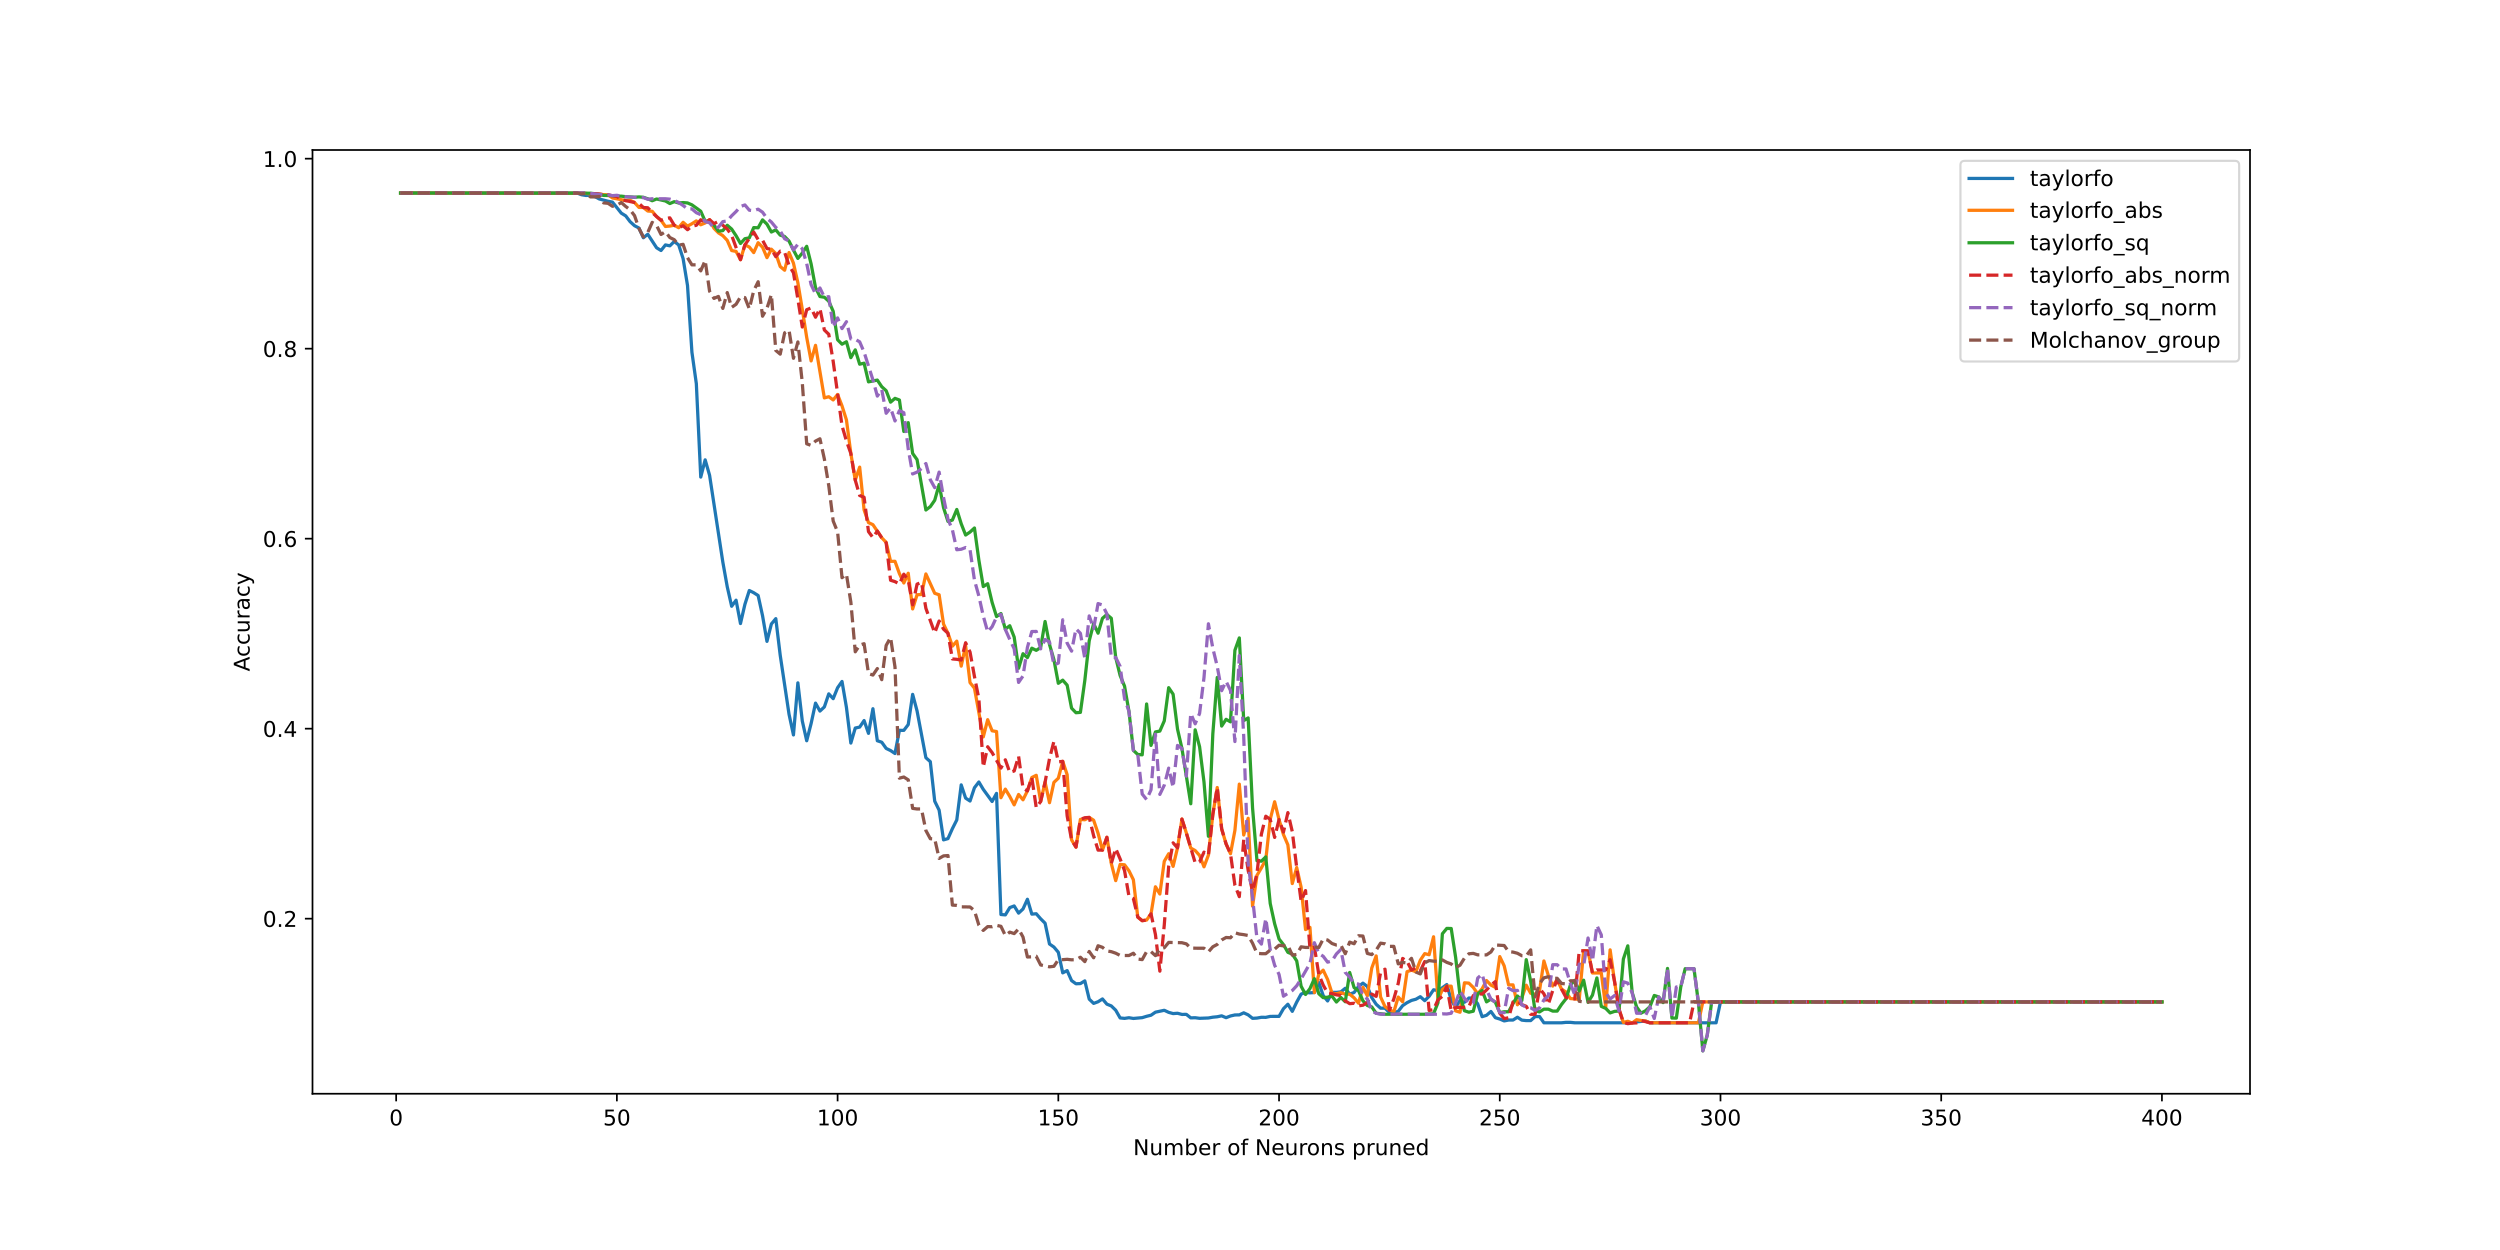 <?xml version="1.0" encoding="utf-8" standalone="no"?>
<!DOCTYPE svg PUBLIC "-//W3C//DTD SVG 1.1//EN"
  "http://www.w3.org/Graphics/SVG/1.1/DTD/svg11.dtd">
<!-- Created with matplotlib (https://matplotlib.org/) -->
<svg height="576pt" version="1.1" viewBox="0 0 1152 576" width="1152pt" xmlns="http://www.w3.org/2000/svg" xmlns:xlink="http://www.w3.org/1999/xlink">
 <defs>
  <style type="text/css">
*{stroke-linecap:butt;stroke-linejoin:round;}
  </style>
 </defs>
 <g id="figure_1">
  <g id="patch_1">
   <path d="M 0 576 
L 1152 576 
L 1152 0 
L 0 0 
z
" style="fill:#ffffff;"/>
  </g>
  <g id="axes_1">
   <g id="patch_2">
    <path d="M 144 504 
L 1036.8 504 
L 1036.8 69.12 
L 144 69.12 
z
" style="fill:#ffffff;"/>
   </g>
   <g id="matplotlib.axis_1">
    <g id="xtick_1">
     <g id="line2d_1">
      <defs>
       <path d="M 0 0 
L 0 3.5 
" id="m92b28b9c48" style="stroke:#000000;stroke-width:0.8;"/>
      </defs>
      <g>
       <use style="stroke:#000000;stroke-width:0.8;" x="182.548" xlink:href="#m92b28b9c48" y="504"/>
      </g>
     </g>
     <g id="text_1">
      <!-- 0 -->
      <defs>
       <path d="M 31.781 66.406 
Q 24.172 66.406 20.328 58.906 
Q 16.5 51.422 16.5 36.375 
Q 16.5 21.391 20.328 13.891 
Q 24.172 6.391 31.781 6.391 
Q 39.453 6.391 43.281 13.891 
Q 47.125 21.391 47.125 36.375 
Q 47.125 51.422 43.281 58.906 
Q 39.453 66.406 31.781 66.406 
z
M 31.781 74.219 
Q 44.047 74.219 50.516 64.516 
Q 56.984 54.828 56.984 36.375 
Q 56.984 17.969 50.516 8.266 
Q 44.047 -1.422 31.781 -1.422 
Q 19.531 -1.422 13.062 8.266 
Q 6.594 17.969 6.594 36.375 
Q 6.594 54.828 13.062 64.516 
Q 19.531 74.219 31.781 74.219 
z
" id="DejaVuSans-48"/>
      </defs>
      <g transform="translate(179.366 518.598)scale(0.1 -0.1)">
       <use xlink:href="#DejaVuSans-48"/>
      </g>
     </g>
    </g>
    <g id="xtick_2">
     <g id="line2d_2">
      <g>
       <use style="stroke:#000000;stroke-width:0.8;" x="284.256" xlink:href="#m92b28b9c48" y="504"/>
      </g>
     </g>
     <g id="text_2">
      <!-- 50 -->
      <defs>
       <path d="M 10.797 72.906 
L 49.516 72.906 
L 49.516 64.594 
L 19.828 64.594 
L 19.828 46.734 
Q 21.969 47.469 24.109 47.828 
Q 26.266 48.188 28.422 48.188 
Q 40.625 48.188 47.75 41.5 
Q 54.891 34.812 54.891 23.391 
Q 54.891 11.625 47.562 5.094 
Q 40.234 -1.422 26.906 -1.422 
Q 22.312 -1.422 17.547 -0.641 
Q 12.797 0.141 7.719 1.703 
L 7.719 11.625 
Q 12.109 9.234 16.797 8.062 
Q 21.484 6.891 26.703 6.891 
Q 35.156 6.891 40.078 11.328 
Q 45.016 15.766 45.016 23.391 
Q 45.016 31 40.078 35.438 
Q 35.156 39.891 26.703 39.891 
Q 22.75 39.891 18.812 39.016 
Q 14.891 38.141 10.797 36.281 
z
" id="DejaVuSans-53"/>
      </defs>
      <g transform="translate(277.894 518.598)scale(0.1 -0.1)">
       <use xlink:href="#DejaVuSans-53"/>
       <use x="63.623" xlink:href="#DejaVuSans-48"/>
      </g>
     </g>
    </g>
    <g id="xtick_3">
     <g id="line2d_3">
      <g>
       <use style="stroke:#000000;stroke-width:0.8;" x="385.965" xlink:href="#m92b28b9c48" y="504"/>
      </g>
     </g>
     <g id="text_3">
      <!-- 100 -->
      <defs>
       <path d="M 12.406 8.297 
L 28.516 8.297 
L 28.516 63.922 
L 10.984 60.406 
L 10.984 69.391 
L 28.422 72.906 
L 38.281 72.906 
L 38.281 8.297 
L 54.391 8.297 
L 54.391 0 
L 12.406 0 
z
" id="DejaVuSans-49"/>
      </defs>
      <g transform="translate(376.422 518.598)scale(0.1 -0.1)">
       <use xlink:href="#DejaVuSans-49"/>
       <use x="63.623" xlink:href="#DejaVuSans-48"/>
       <use x="127.246" xlink:href="#DejaVuSans-48"/>
      </g>
     </g>
    </g>
    <g id="xtick_4">
     <g id="line2d_4">
      <g>
       <use style="stroke:#000000;stroke-width:0.8;" x="487.674" xlink:href="#m92b28b9c48" y="504"/>
      </g>
     </g>
     <g id="text_4">
      <!-- 150 -->
      <g transform="translate(478.13 518.598)scale(0.1 -0.1)">
       <use xlink:href="#DejaVuSans-49"/>
       <use x="63.623" xlink:href="#DejaVuSans-53"/>
       <use x="127.246" xlink:href="#DejaVuSans-48"/>
      </g>
     </g>
    </g>
    <g id="xtick_5">
     <g id="line2d_5">
      <g>
       <use style="stroke:#000000;stroke-width:0.8;" x="589.383" xlink:href="#m92b28b9c48" y="504"/>
      </g>
     </g>
     <g id="text_5">
      <!-- 200 -->
      <defs>
       <path d="M 19.188 8.297 
L 53.609 8.297 
L 53.609 0 
L 7.328 0 
L 7.328 8.297 
Q 12.938 14.109 22.625 23.891 
Q 32.328 33.688 34.812 36.531 
Q 39.547 41.844 41.422 45.531 
Q 43.312 49.219 43.312 52.781 
Q 43.312 58.594 39.234 62.25 
Q 35.156 65.922 28.609 65.922 
Q 23.969 65.922 18.812 64.312 
Q 13.672 62.703 7.812 59.422 
L 7.812 69.391 
Q 13.766 71.781 18.938 73 
Q 24.125 74.219 28.422 74.219 
Q 39.75 74.219 46.484 68.547 
Q 53.219 62.891 53.219 53.422 
Q 53.219 48.922 51.531 44.891 
Q 49.859 40.875 45.406 35.406 
Q 44.188 33.984 37.641 27.219 
Q 31.109 20.453 19.188 8.297 
z
" id="DejaVuSans-50"/>
      </defs>
      <g transform="translate(579.839 518.598)scale(0.1 -0.1)">
       <use xlink:href="#DejaVuSans-50"/>
       <use x="63.623" xlink:href="#DejaVuSans-48"/>
       <use x="127.246" xlink:href="#DejaVuSans-48"/>
      </g>
     </g>
    </g>
    <g id="xtick_6">
     <g id="line2d_6">
      <g>
       <use style="stroke:#000000;stroke-width:0.8;" x="691.092" xlink:href="#m92b28b9c48" y="504"/>
      </g>
     </g>
     <g id="text_6">
      <!-- 250 -->
      <g transform="translate(681.548 518.598)scale(0.1 -0.1)">
       <use xlink:href="#DejaVuSans-50"/>
       <use x="63.623" xlink:href="#DejaVuSans-53"/>
       <use x="127.246" xlink:href="#DejaVuSans-48"/>
      </g>
     </g>
    </g>
    <g id="xtick_7">
     <g id="line2d_7">
      <g>
       <use style="stroke:#000000;stroke-width:0.8;" x="792.801" xlink:href="#m92b28b9c48" y="504"/>
      </g>
     </g>
     <g id="text_7">
      <!-- 300 -->
      <defs>
       <path d="M 40.578 39.312 
Q 47.656 37.797 51.625 33 
Q 55.609 28.219 55.609 21.188 
Q 55.609 10.406 48.188 4.484 
Q 40.766 -1.422 27.094 -1.422 
Q 22.516 -1.422 17.656 -0.516 
Q 12.797 0.391 7.625 2.203 
L 7.625 11.719 
Q 11.719 9.328 16.594 8.109 
Q 21.484 6.891 26.812 6.891 
Q 36.078 6.891 40.938 10.547 
Q 45.797 14.203 45.797 21.188 
Q 45.797 27.641 41.281 31.266 
Q 36.766 34.906 28.719 34.906 
L 20.219 34.906 
L 20.219 43.016 
L 29.109 43.016 
Q 36.375 43.016 40.234 45.922 
Q 44.094 48.828 44.094 54.297 
Q 44.094 59.906 40.109 62.906 
Q 36.141 65.922 28.719 65.922 
Q 24.656 65.922 20.016 65.031 
Q 15.375 64.156 9.812 62.312 
L 9.812 71.094 
Q 15.438 72.656 20.344 73.438 
Q 25.25 74.219 29.594 74.219 
Q 40.828 74.219 47.359 69.109 
Q 53.906 64.016 53.906 55.328 
Q 53.906 49.266 50.438 45.094 
Q 46.969 40.922 40.578 39.312 
z
" id="DejaVuSans-51"/>
      </defs>
      <g transform="translate(783.257 518.598)scale(0.1 -0.1)">
       <use xlink:href="#DejaVuSans-51"/>
       <use x="63.623" xlink:href="#DejaVuSans-48"/>
       <use x="127.246" xlink:href="#DejaVuSans-48"/>
      </g>
     </g>
    </g>
    <g id="xtick_8">
     <g id="line2d_8">
      <g>
       <use style="stroke:#000000;stroke-width:0.8;" x="894.509" xlink:href="#m92b28b9c48" y="504"/>
      </g>
     </g>
     <g id="text_8">
      <!-- 350 -->
      <g transform="translate(884.966 518.598)scale(0.1 -0.1)">
       <use xlink:href="#DejaVuSans-51"/>
       <use x="63.623" xlink:href="#DejaVuSans-53"/>
       <use x="127.246" xlink:href="#DejaVuSans-48"/>
      </g>
     </g>
    </g>
    <g id="xtick_9">
     <g id="line2d_9">
      <g>
       <use style="stroke:#000000;stroke-width:0.8;" x="996.218" xlink:href="#m92b28b9c48" y="504"/>
      </g>
     </g>
     <g id="text_9">
      <!-- 400 -->
      <defs>
       <path d="M 37.797 64.312 
L 12.891 25.391 
L 37.797 25.391 
z
M 35.203 72.906 
L 47.609 72.906 
L 47.609 25.391 
L 58.016 25.391 
L 58.016 17.188 
L 47.609 17.188 
L 47.609 0 
L 37.797 0 
L 37.797 17.188 
L 4.891 17.188 
L 4.891 26.703 
z
" id="DejaVuSans-52"/>
      </defs>
      <g transform="translate(986.674 518.598)scale(0.1 -0.1)">
       <use xlink:href="#DejaVuSans-52"/>
       <use x="63.623" xlink:href="#DejaVuSans-48"/>
       <use x="127.246" xlink:href="#DejaVuSans-48"/>
      </g>
     </g>
    </g>
    <g id="text_10">
     <!-- Number of Neurons pruned -->
     <defs>
      <path d="M 9.812 72.906 
L 23.094 72.906 
L 55.422 11.922 
L 55.422 72.906 
L 64.984 72.906 
L 64.984 0 
L 51.703 0 
L 19.391 60.984 
L 19.391 0 
L 9.812 0 
z
" id="DejaVuSans-78"/>
      <path d="M 8.5 21.578 
L 8.5 54.688 
L 17.484 54.688 
L 17.484 21.922 
Q 17.484 14.156 20.5 10.266 
Q 23.531 6.391 29.594 6.391 
Q 36.859 6.391 41.078 11.031 
Q 45.312 15.672 45.312 23.688 
L 45.312 54.688 
L 54.297 54.688 
L 54.297 0 
L 45.312 0 
L 45.312 8.406 
Q 42.047 3.422 37.719 1 
Q 33.406 -1.422 27.688 -1.422 
Q 18.266 -1.422 13.375 4.438 
Q 8.5 10.297 8.5 21.578 
z
M 31.109 56 
z
" id="DejaVuSans-117"/>
      <path d="M 52 44.188 
Q 55.375 50.25 60.062 53.125 
Q 64.75 56 71.094 56 
Q 79.641 56 84.281 50.016 
Q 88.922 44.047 88.922 33.016 
L 88.922 0 
L 79.891 0 
L 79.891 32.719 
Q 79.891 40.578 77.094 44.375 
Q 74.312 48.188 68.609 48.188 
Q 61.625 48.188 57.562 43.547 
Q 53.516 38.922 53.516 30.906 
L 53.516 0 
L 44.484 0 
L 44.484 32.719 
Q 44.484 40.625 41.703 44.406 
Q 38.922 48.188 33.109 48.188 
Q 26.219 48.188 22.156 43.531 
Q 18.109 38.875 18.109 30.906 
L 18.109 0 
L 9.078 0 
L 9.078 54.688 
L 18.109 54.688 
L 18.109 46.188 
Q 21.188 51.219 25.484 53.609 
Q 29.781 56 35.688 56 
Q 41.656 56 45.828 52.969 
Q 50 49.953 52 44.188 
z
" id="DejaVuSans-109"/>
      <path d="M 48.688 27.297 
Q 48.688 37.203 44.609 42.844 
Q 40.531 48.484 33.406 48.484 
Q 26.266 48.484 22.188 42.844 
Q 18.109 37.203 18.109 27.297 
Q 18.109 17.391 22.188 11.75 
Q 26.266 6.109 33.406 6.109 
Q 40.531 6.109 44.609 11.75 
Q 48.688 17.391 48.688 27.297 
z
M 18.109 46.391 
Q 20.953 51.266 25.266 53.625 
Q 29.594 56 35.594 56 
Q 45.562 56 51.781 48.094 
Q 58.016 40.188 58.016 27.297 
Q 58.016 14.406 51.781 6.484 
Q 45.562 -1.422 35.594 -1.422 
Q 29.594 -1.422 25.266 0.953 
Q 20.953 3.328 18.109 8.203 
L 18.109 0 
L 9.078 0 
L 9.078 75.984 
L 18.109 75.984 
z
" id="DejaVuSans-98"/>
      <path d="M 56.203 29.594 
L 56.203 25.203 
L 14.891 25.203 
Q 15.484 15.922 20.484 11.062 
Q 25.484 6.203 34.422 6.203 
Q 39.594 6.203 44.453 7.469 
Q 49.312 8.734 54.109 11.281 
L 54.109 2.781 
Q 49.266 0.734 44.188 -0.344 
Q 39.109 -1.422 33.891 -1.422 
Q 20.797 -1.422 13.156 6.188 
Q 5.516 13.812 5.516 26.812 
Q 5.516 40.234 12.766 48.109 
Q 20.016 56 32.328 56 
Q 43.359 56 49.781 48.891 
Q 56.203 41.797 56.203 29.594 
z
M 47.219 32.234 
Q 47.125 39.594 43.094 43.984 
Q 39.062 48.391 32.422 48.391 
Q 24.906 48.391 20.391 44.141 
Q 15.875 39.891 15.188 32.172 
z
" id="DejaVuSans-101"/>
      <path d="M 41.109 46.297 
Q 39.594 47.172 37.812 47.578 
Q 36.031 48 33.891 48 
Q 26.266 48 22.188 43.047 
Q 18.109 38.094 18.109 28.812 
L 18.109 0 
L 9.078 0 
L 9.078 54.688 
L 18.109 54.688 
L 18.109 46.188 
Q 20.953 51.172 25.484 53.578 
Q 30.031 56 36.531 56 
Q 37.453 56 38.578 55.875 
Q 39.703 55.766 41.062 55.516 
z
" id="DejaVuSans-114"/>
      <path id="DejaVuSans-32"/>
      <path d="M 30.609 48.391 
Q 23.391 48.391 19.188 42.75 
Q 14.984 37.109 14.984 27.297 
Q 14.984 17.484 19.156 11.844 
Q 23.344 6.203 30.609 6.203 
Q 37.797 6.203 41.984 11.859 
Q 46.188 17.531 46.188 27.297 
Q 46.188 37.016 41.984 42.703 
Q 37.797 48.391 30.609 48.391 
z
M 30.609 56 
Q 42.328 56 49.016 48.375 
Q 55.719 40.766 55.719 27.297 
Q 55.719 13.875 49.016 6.219 
Q 42.328 -1.422 30.609 -1.422 
Q 18.844 -1.422 12.172 6.219 
Q 5.516 13.875 5.516 27.297 
Q 5.516 40.766 12.172 48.375 
Q 18.844 56 30.609 56 
z
" id="DejaVuSans-111"/>
      <path d="M 37.109 75.984 
L 37.109 68.5 
L 28.516 68.5 
Q 23.688 68.5 21.797 66.547 
Q 19.922 64.594 19.922 59.516 
L 19.922 54.688 
L 34.719 54.688 
L 34.719 47.703 
L 19.922 47.703 
L 19.922 0 
L 10.891 0 
L 10.891 47.703 
L 2.297 47.703 
L 2.297 54.688 
L 10.891 54.688 
L 10.891 58.5 
Q 10.891 67.625 15.141 71.797 
Q 19.391 75.984 28.609 75.984 
z
" id="DejaVuSans-102"/>
      <path d="M 54.891 33.016 
L 54.891 0 
L 45.906 0 
L 45.906 32.719 
Q 45.906 40.484 42.875 44.328 
Q 39.844 48.188 33.797 48.188 
Q 26.516 48.188 22.312 43.547 
Q 18.109 38.922 18.109 30.906 
L 18.109 0 
L 9.078 0 
L 9.078 54.688 
L 18.109 54.688 
L 18.109 46.188 
Q 21.344 51.125 25.703 53.562 
Q 30.078 56 35.797 56 
Q 45.219 56 50.047 50.172 
Q 54.891 44.344 54.891 33.016 
z
" id="DejaVuSans-110"/>
      <path d="M 44.281 53.078 
L 44.281 44.578 
Q 40.484 46.531 36.375 47.5 
Q 32.281 48.484 27.875 48.484 
Q 21.188 48.484 17.844 46.438 
Q 14.5 44.391 14.5 40.281 
Q 14.5 37.156 16.891 35.375 
Q 19.281 33.594 26.516 31.984 
L 29.594 31.297 
Q 39.156 29.25 43.188 25.516 
Q 47.219 21.781 47.219 15.094 
Q 47.219 7.469 41.188 3.016 
Q 35.156 -1.422 24.609 -1.422 
Q 20.219 -1.422 15.453 -0.562 
Q 10.688 0.297 5.422 2 
L 5.422 11.281 
Q 10.406 8.688 15.234 7.391 
Q 20.062 6.109 24.812 6.109 
Q 31.156 6.109 34.562 8.281 
Q 37.984 10.453 37.984 14.406 
Q 37.984 18.062 35.516 20.016 
Q 33.062 21.969 24.703 23.781 
L 21.578 24.516 
Q 13.234 26.266 9.516 29.906 
Q 5.812 33.547 5.812 39.891 
Q 5.812 47.609 11.281 51.797 
Q 16.75 56 26.812 56 
Q 31.781 56 36.172 55.266 
Q 40.578 54.547 44.281 53.078 
z
" id="DejaVuSans-115"/>
      <path d="M 18.109 8.203 
L 18.109 -20.797 
L 9.078 -20.797 
L 9.078 54.688 
L 18.109 54.688 
L 18.109 46.391 
Q 20.953 51.266 25.266 53.625 
Q 29.594 56 35.594 56 
Q 45.562 56 51.781 48.094 
Q 58.016 40.188 58.016 27.297 
Q 58.016 14.406 51.781 6.484 
Q 45.562 -1.422 35.594 -1.422 
Q 29.594 -1.422 25.266 0.953 
Q 20.953 3.328 18.109 8.203 
z
M 48.688 27.297 
Q 48.688 37.203 44.609 42.844 
Q 40.531 48.484 33.406 48.484 
Q 26.266 48.484 22.188 42.844 
Q 18.109 37.203 18.109 27.297 
Q 18.109 17.391 22.188 11.75 
Q 26.266 6.109 33.406 6.109 
Q 40.531 6.109 44.609 11.75 
Q 48.688 17.391 48.688 27.297 
z
" id="DejaVuSans-112"/>
      <path d="M 45.406 46.391 
L 45.406 75.984 
L 54.391 75.984 
L 54.391 0 
L 45.406 0 
L 45.406 8.203 
Q 42.578 3.328 38.25 0.953 
Q 33.938 -1.422 27.875 -1.422 
Q 17.969 -1.422 11.734 6.484 
Q 5.516 14.406 5.516 27.297 
Q 5.516 40.188 11.734 48.094 
Q 17.969 56 27.875 56 
Q 33.938 56 38.25 53.625 
Q 42.578 51.266 45.406 46.391 
z
M 14.797 27.297 
Q 14.797 17.391 18.875 11.75 
Q 22.953 6.109 30.078 6.109 
Q 37.203 6.109 41.297 11.75 
Q 45.406 17.391 45.406 27.297 
Q 45.406 37.203 41.297 42.844 
Q 37.203 48.484 30.078 48.484 
Q 22.953 48.484 18.875 42.844 
Q 14.797 37.203 14.797 27.297 
z
" id="DejaVuSans-100"/>
     </defs>
     <g transform="translate(522.148 532.277)scale(0.1 -0.1)">
      <use xlink:href="#DejaVuSans-78"/>
      <use x="74.805" xlink:href="#DejaVuSans-117"/>
      <use x="138.184" xlink:href="#DejaVuSans-109"/>
      <use x="235.596" xlink:href="#DejaVuSans-98"/>
      <use x="299.072" xlink:href="#DejaVuSans-101"/>
      <use x="360.596" xlink:href="#DejaVuSans-114"/>
      <use x="401.709" xlink:href="#DejaVuSans-32"/>
      <use x="433.496" xlink:href="#DejaVuSans-111"/>
      <use x="494.678" xlink:href="#DejaVuSans-102"/>
      <use x="529.883" xlink:href="#DejaVuSans-32"/>
      <use x="561.67" xlink:href="#DejaVuSans-78"/>
      <use x="636.475" xlink:href="#DejaVuSans-101"/>
      <use x="697.998" xlink:href="#DejaVuSans-117"/>
      <use x="761.377" xlink:href="#DejaVuSans-114"/>
      <use x="800.24" xlink:href="#DejaVuSans-111"/>
      <use x="861.422" xlink:href="#DejaVuSans-110"/>
      <use x="924.801" xlink:href="#DejaVuSans-115"/>
      <use x="976.9" xlink:href="#DejaVuSans-32"/>
      <use x="1008.688" xlink:href="#DejaVuSans-112"/>
      <use x="1072.164" xlink:href="#DejaVuSans-114"/>
      <use x="1113.277" xlink:href="#DejaVuSans-117"/>
      <use x="1176.656" xlink:href="#DejaVuSans-110"/>
      <use x="1240.035" xlink:href="#DejaVuSans-101"/>
      <use x="1301.559" xlink:href="#DejaVuSans-100"/>
     </g>
    </g>
   </g>
   <g id="matplotlib.axis_2">
    <g id="ytick_1">
     <g id="line2d_10">
      <defs>
       <path d="M 0 0 
L -3.5 0 
" id="m8b2d6cd2e8" style="stroke:#000000;stroke-width:0.8;"/>
      </defs>
      <g>
       <use style="stroke:#000000;stroke-width:0.8;" x="144" xlink:href="#m8b2d6cd2e8" y="423.309"/>
      </g>
     </g>
     <g id="text_11">
      <!-- 0.2 -->
      <defs>
       <path d="M 10.688 12.406 
L 21 12.406 
L 21 0 
L 10.688 0 
z
" id="DejaVuSans-46"/>
      </defs>
      <g transform="translate(121.097 427.108)scale(0.1 -0.1)">
       <use xlink:href="#DejaVuSans-48"/>
       <use x="63.623" xlink:href="#DejaVuSans-46"/>
       <use x="95.41" xlink:href="#DejaVuSans-50"/>
      </g>
     </g>
    </g>
    <g id="ytick_2">
     <g id="line2d_11">
      <g>
       <use style="stroke:#000000;stroke-width:0.8;" x="144" xlink:href="#m8b2d6cd2e8" y="335.764"/>
      </g>
     </g>
     <g id="text_12">
      <!-- 0.4 -->
      <g transform="translate(121.097 339.563)scale(0.1 -0.1)">
       <use xlink:href="#DejaVuSans-48"/>
       <use x="63.623" xlink:href="#DejaVuSans-46"/>
       <use x="95.41" xlink:href="#DejaVuSans-52"/>
      </g>
     </g>
    </g>
    <g id="ytick_3">
     <g id="line2d_12">
      <g>
       <use style="stroke:#000000;stroke-width:0.8;" x="144" xlink:href="#m8b2d6cd2e8" y="248.219"/>
      </g>
     </g>
     <g id="text_13">
      <!-- 0.6 -->
      <defs>
       <path d="M 33.016 40.375 
Q 26.375 40.375 22.484 35.828 
Q 18.609 31.297 18.609 23.391 
Q 18.609 15.531 22.484 10.953 
Q 26.375 6.391 33.016 6.391 
Q 39.656 6.391 43.531 10.953 
Q 47.406 15.531 47.406 23.391 
Q 47.406 31.297 43.531 35.828 
Q 39.656 40.375 33.016 40.375 
z
M 52.594 71.297 
L 52.594 62.312 
Q 48.875 64.062 45.094 64.984 
Q 41.312 65.922 37.594 65.922 
Q 27.828 65.922 22.672 59.328 
Q 17.531 52.734 16.797 39.406 
Q 19.672 43.656 24.016 45.922 
Q 28.375 48.188 33.594 48.188 
Q 44.578 48.188 50.953 41.516 
Q 57.328 34.859 57.328 23.391 
Q 57.328 12.156 50.688 5.359 
Q 44.047 -1.422 33.016 -1.422 
Q 20.359 -1.422 13.672 8.266 
Q 6.984 17.969 6.984 36.375 
Q 6.984 53.656 15.188 63.938 
Q 23.391 74.219 37.203 74.219 
Q 40.922 74.219 44.703 73.484 
Q 48.484 72.75 52.594 71.297 
z
" id="DejaVuSans-54"/>
      </defs>
      <g transform="translate(121.097 252.018)scale(0.1 -0.1)">
       <use xlink:href="#DejaVuSans-48"/>
       <use x="63.623" xlink:href="#DejaVuSans-46"/>
       <use x="95.41" xlink:href="#DejaVuSans-54"/>
      </g>
     </g>
    </g>
    <g id="ytick_4">
     <g id="line2d_13">
      <g>
       <use style="stroke:#000000;stroke-width:0.8;" x="144" xlink:href="#m8b2d6cd2e8" y="160.674"/>
      </g>
     </g>
     <g id="text_14">
      <!-- 0.8 -->
      <defs>
       <path d="M 31.781 34.625 
Q 24.75 34.625 20.719 30.859 
Q 16.703 27.094 16.703 20.516 
Q 16.703 13.922 20.719 10.156 
Q 24.75 6.391 31.781 6.391 
Q 38.812 6.391 42.859 10.172 
Q 46.922 13.969 46.922 20.516 
Q 46.922 27.094 42.891 30.859 
Q 38.875 34.625 31.781 34.625 
z
M 21.922 38.812 
Q 15.578 40.375 12.031 44.719 
Q 8.5 49.078 8.5 55.328 
Q 8.5 64.062 14.719 69.141 
Q 20.953 74.219 31.781 74.219 
Q 42.672 74.219 48.875 69.141 
Q 55.078 64.062 55.078 55.328 
Q 55.078 49.078 51.531 44.719 
Q 48 40.375 41.703 38.812 
Q 48.828 37.156 52.797 32.312 
Q 56.781 27.484 56.781 20.516 
Q 56.781 9.906 50.312 4.234 
Q 43.844 -1.422 31.781 -1.422 
Q 19.734 -1.422 13.25 4.234 
Q 6.781 9.906 6.781 20.516 
Q 6.781 27.484 10.781 32.312 
Q 14.797 37.156 21.922 38.812 
z
M 18.312 54.391 
Q 18.312 48.734 21.844 45.562 
Q 25.391 42.391 31.781 42.391 
Q 38.141 42.391 41.719 45.562 
Q 45.312 48.734 45.312 54.391 
Q 45.312 60.062 41.719 63.234 
Q 38.141 66.406 31.781 66.406 
Q 25.391 66.406 21.844 63.234 
Q 18.312 60.062 18.312 54.391 
z
" id="DejaVuSans-56"/>
      </defs>
      <g transform="translate(121.097 164.473)scale(0.1 -0.1)">
       <use xlink:href="#DejaVuSans-48"/>
       <use x="63.623" xlink:href="#DejaVuSans-46"/>
       <use x="95.41" xlink:href="#DejaVuSans-56"/>
      </g>
     </g>
    </g>
    <g id="ytick_5">
     <g id="line2d_14">
      <g>
       <use style="stroke:#000000;stroke-width:0.8;" x="144" xlink:href="#m8b2d6cd2e8" y="73.129"/>
      </g>
     </g>
     <g id="text_15">
      <!-- 1.0 -->
      <g transform="translate(121.097 76.928)scale(0.1 -0.1)">
       <use xlink:href="#DejaVuSans-49"/>
       <use x="63.623" xlink:href="#DejaVuSans-46"/>
       <use x="95.41" xlink:href="#DejaVuSans-48"/>
      </g>
     </g>
    </g>
    <g id="text_16">
     <!-- Accuracy -->
     <defs>
      <path d="M 34.188 63.188 
L 20.797 26.906 
L 47.609 26.906 
z
M 28.609 72.906 
L 39.797 72.906 
L 67.578 0 
L 57.328 0 
L 50.688 18.703 
L 17.828 18.703 
L 11.188 0 
L 0.781 0 
z
" id="DejaVuSans-65"/>
      <path d="M 48.781 52.594 
L 48.781 44.188 
Q 44.969 46.297 41.141 47.344 
Q 37.312 48.391 33.406 48.391 
Q 24.656 48.391 19.812 42.844 
Q 14.984 37.312 14.984 27.297 
Q 14.984 17.281 19.812 11.734 
Q 24.656 6.203 33.406 6.203 
Q 37.312 6.203 41.141 7.25 
Q 44.969 8.297 48.781 10.406 
L 48.781 2.094 
Q 45.016 0.344 40.984 -0.531 
Q 36.969 -1.422 32.422 -1.422 
Q 20.062 -1.422 12.781 6.344 
Q 5.516 14.109 5.516 27.297 
Q 5.516 40.672 12.859 48.328 
Q 20.219 56 33.016 56 
Q 37.156 56 41.109 55.141 
Q 45.062 54.297 48.781 52.594 
z
" id="DejaVuSans-99"/>
      <path d="M 34.281 27.484 
Q 23.391 27.484 19.188 25 
Q 14.984 22.516 14.984 16.5 
Q 14.984 11.719 18.141 8.906 
Q 21.297 6.109 26.703 6.109 
Q 34.188 6.109 38.703 11.406 
Q 43.219 16.703 43.219 25.484 
L 43.219 27.484 
z
M 52.203 31.203 
L 52.203 0 
L 43.219 0 
L 43.219 8.297 
Q 40.141 3.328 35.547 0.953 
Q 30.953 -1.422 24.312 -1.422 
Q 15.922 -1.422 10.953 3.297 
Q 6 8.016 6 15.922 
Q 6 25.141 12.172 29.828 
Q 18.359 34.516 30.609 34.516 
L 43.219 34.516 
L 43.219 35.406 
Q 43.219 41.609 39.141 45 
Q 35.062 48.391 27.688 48.391 
Q 23 48.391 18.547 47.266 
Q 14.109 46.141 10.016 43.891 
L 10.016 52.203 
Q 14.938 54.109 19.578 55.047 
Q 24.219 56 28.609 56 
Q 40.484 56 46.344 49.844 
Q 52.203 43.703 52.203 31.203 
z
" id="DejaVuSans-97"/>
      <path d="M 32.172 -5.078 
Q 28.375 -14.844 24.75 -17.812 
Q 21.141 -20.797 15.094 -20.797 
L 7.906 -20.797 
L 7.906 -13.281 
L 13.188 -13.281 
Q 16.891 -13.281 18.938 -11.516 
Q 21 -9.766 23.484 -3.219 
L 25.094 0.875 
L 2.984 54.688 
L 12.5 54.688 
L 29.594 11.922 
L 46.688 54.688 
L 56.203 54.688 
z
" id="DejaVuSans-121"/>
     </defs>
     <g transform="translate(115.017 309.388)rotate(-90)scale(0.1 -0.1)">
      <use xlink:href="#DejaVuSans-65"/>
      <use x="66.658" xlink:href="#DejaVuSans-99"/>
      <use x="121.639" xlink:href="#DejaVuSans-99"/>
      <use x="176.619" xlink:href="#DejaVuSans-117"/>
      <use x="239.998" xlink:href="#DejaVuSans-114"/>
      <use x="281.111" xlink:href="#DejaVuSans-97"/>
      <use x="342.391" xlink:href="#DejaVuSans-99"/>
      <use x="397.371" xlink:href="#DejaVuSans-121"/>
     </g>
    </g>
   </g>
   <g id="line2d_15">
    <path clip-path="url(#pa2e8b68c2d)" d="M 184.582 88.946 
L 265.949 88.946 
L 267.983 89.741 
L 270.017 90.076 
L 272.051 89.982 
L 274.086 90.551 
L 276.12 91.681 
L 280.188 92.739 
L 282.222 93.126 
L 286.291 98.218 
L 288.325 99.473 
L 290.359 102.158 
L 292.393 104.003 
L 294.427 105.076 
L 296.462 109.548 
L 298.496 107.95 
L 302.564 114.18 
L 304.598 115.428 
L 306.632 112.86 
L 308.667 113.276 
L 310.701 111.291 
L 312.735 112.867 
L 314.769 119.156 
L 316.803 131.544 
L 318.837 162.308 
L 320.872 176.804 
L 322.906 219.833 
L 324.94 211.902 
L 326.974 219.001 
L 333.077 259.009 
L 335.111 270.375 
L 337.145 279.356 
L 339.179 276.576 
L 341.213 287.322 
L 343.248 278.495 
L 345.282 272.111 
L 347.316 273.126 
L 349.35 274.424 
L 351.384 283.74 
L 353.418 295.537 
L 355.453 287.519 
L 357.487 285.075 
L 359.521 301.935 
L 363.589 329.147 
L 365.624 338.653 
L 367.658 314.666 
L 369.692 332.196 
L 371.726 341.33 
L 373.76 333.407 
L 375.794 323.996 
L 377.829 327.659 
L 379.863 325.755 
L 381.897 319.736 
L 383.931 321.939 
L 385.965 316.913 
L 387.999 314.024 
L 390.034 325.959 
L 392.068 342.395 
L 394.102 335.479 
L 396.136 335.042 
L 398.17 332.029 
L 400.205 337.931 
L 402.239 326.586 
L 404.273 341.338 
L 406.307 342.016 
L 408.341 344.869 
L 410.375 345.853 
L 412.41 347.218 
L 414.444 336.53 
L 416.478 336.552 
L 418.512 333.889 
L 420.546 319.977 
L 422.58 327.6 
L 426.649 349.166 
L 428.683 350.975 
L 430.717 369.184 
L 432.751 373.328 
L 434.786 387.007 
L 436.82 386.43 
L 438.854 381.856 
L 440.888 377.815 
L 442.922 361.677 
L 444.956 367.776 
L 446.991 369.111 
L 449.025 362.99 
L 451.059 360.342 
L 453.093 363.742 
L 457.161 369.33 
L 459.196 365.602 
L 461.23 421.405 
L 463.264 421.58 
L 465.298 418.224 
L 467.332 417.465 
L 469.367 420.763 
L 471.401 418.859 
L 473.435 414.386 
L 475.469 421.222 
L 477.503 421.054 
L 479.537 423.389 
L 481.572 425.41 
L 483.606 434.989 
L 485.64 436.397 
L 487.674 438.826 
L 489.708 448.288 
L 491.742 447.26 
L 493.777 451.863 
L 495.811 453.322 
L 497.845 453.235 
L 499.879 451.987 
L 501.913 460.406 
L 503.948 462.361 
L 505.982 461.61 
L 508.016 460.318 
L 510.05 462.711 
L 512.084 463.528 
L 514.118 465.505 
L 516.153 469.066 
L 518.187 469.27 
L 520.221 468.971 
L 522.255 469.299 
L 526.323 468.934 
L 528.358 468.314 
L 530.392 467.811 
L 532.426 466.41 
L 536.494 465.542 
L 538.529 466.49 
L 540.563 467.059 
L 542.597 466.913 
L 544.631 467.446 
L 546.665 467.417 
L 548.699 469.036 
L 550.734 468.971 
L 552.768 469.241 
L 556.836 469.087 
L 558.87 468.723 
L 560.904 468.526 
L 562.939 468.095 
L 564.973 468.949 
L 567.007 468.161 
L 569.041 467.694 
L 571.075 467.658 
L 573.11 466.709 
L 575.144 467.643 
L 577.178 469.248 
L 579.212 469.131 
L 581.246 468.766 
L 583.28 468.796 
L 585.315 468.358 
L 589.383 468.343 
L 591.417 464.812 
L 593.451 462.755 
L 595.485 466.023 
L 597.52 461.77 
L 599.554 458.079 
L 601.588 457.305 
L 603.622 457.495 
L 605.656 457.378 
L 607.69 452.76 
L 609.725 458.757 
L 611.759 461.238 
L 613.793 457.291 
L 615.827 457.291 
L 617.861 457.057 
L 619.896 455.409 
L 621.93 458.108 
L 623.964 457.349 
L 625.998 454.555 
L 628.032 453.038 
L 630.066 454.57 
L 632.101 459.691 
L 634.135 462.755 
L 636.169 464.572 
L 638.203 464.572 
L 640.237 466.571 
L 642.271 466.636 
L 644.306 466.016 
L 646.34 463.39 
L 648.374 462.026 
L 650.408 460.997 
L 652.442 460.442 
L 654.477 459.282 
L 656.511 461.099 
L 658.545 459.093 
L 660.579 456.094 
L 662.613 456.445 
L 664.647 455.161 
L 666.682 453.68 
L 668.716 460.778 
L 670.75 464.156 
L 672.784 461.041 
L 674.818 461.829 
L 676.852 459.895 
L 678.887 459.91 
L 680.921 462.551 
L 682.955 468.489 
L 684.989 467.847 
L 687.023 466.096 
L 689.058 468.956 
L 691.092 469.562 
L 693.126 470.437 
L 695.16 470.043 
L 697.194 470.036 
L 699.228 468.745 
L 701.263 470.08 
L 703.297 470.291 
L 705.331 470.291 
L 707.365 468.46 
L 709.399 468.409 
L 711.433 471.305 
L 719.57 471.305 
L 721.604 471.101 
L 723.639 471.101 
L 725.673 471.305 
L 752.117 471.305 
L 754.151 470.86 
L 758.22 470.503 
L 760.254 471.305 
L 790.766 471.305 
L 792.801 461.668 
L 996.218 461.668 
L 996.218 461.668 
" style="fill:none;stroke:#1f77b4;stroke-linecap:square;stroke-width:1.5;"/>
   </g>
   <g id="line2d_16">
    <path clip-path="url(#pa2e8b68c2d)" d="M 184.582 88.946 
L 267.983 89.055 
L 270.017 89.121 
L 272.051 89.325 
L 274.086 89.259 
L 276.12 89.42 
L 278.154 89.712 
L 280.188 89.763 
L 282.222 91.229 
L 286.291 92.017 
L 288.325 92.426 
L 290.359 92.302 
L 292.393 93.316 
L 294.427 95.57 
L 296.462 95.614 
L 298.496 97.248 
L 300.53 97.357 
L 302.564 99.801 
L 304.598 101.508 
L 306.632 104.361 
L 308.667 104.171 
L 310.701 103.792 
L 312.735 104.923 
L 314.769 102.449 
L 316.803 104.208 
L 318.837 103.091 
L 320.872 101.793 
L 322.906 103.573 
L 324.94 102.734 
L 326.974 101.238 
L 329.008 105.207 
L 331.043 107.294 
L 333.077 108.592 
L 335.111 110.766 
L 337.145 115.45 
L 339.179 115.851 
L 341.213 119.667 
L 343.248 112.838 
L 345.282 113.823 
L 347.316 116.391 
L 349.35 111.839 
L 351.384 113.94 
L 353.418 118.718 
L 355.453 114.837 
L 357.487 116.836 
L 359.521 122.818 
L 361.555 124.518 
L 363.589 116.362 
L 365.624 121.264 
L 367.658 130.281 
L 369.692 142.523 
L 371.726 155.458 
L 373.76 166.306 
L 375.794 159.142 
L 379.863 183.348 
L 381.897 182.808 
L 383.931 184.282 
L 385.965 181.78 
L 387.999 187.032 
L 390.034 193.489 
L 392.068 208.941 
L 394.102 221.248 
L 396.136 215.258 
L 398.17 234.956 
L 400.205 240.814 
L 402.239 241.77 
L 406.307 247.803 
L 408.341 249.941 
L 410.375 258.666 
L 412.41 258.659 
L 414.444 264.313 
L 416.478 268.632 
L 418.512 264.152 
L 420.546 280.589 
L 422.58 274.059 
L 424.615 273.95 
L 426.649 264.48 
L 430.717 273.388 
L 432.751 274.074 
L 434.786 287.585 
L 436.82 291.802 
L 438.854 297.748 
L 440.888 295.449 
L 442.922 306.947 
L 444.956 297.536 
L 446.991 314.563 
L 449.025 317.102 
L 453.093 339.565 
L 455.127 331.635 
L 457.161 336.749 
L 459.196 337.099 
L 461.23 367.579 
L 463.264 363.632 
L 465.298 366.996 
L 467.332 370.869 
L 469.367 366.105 
L 471.401 368.542 
L 473.435 364.435 
L 475.469 358.278 
L 477.503 357.263 
L 479.537 369.323 
L 481.572 360.408 
L 483.606 369.877 
L 485.64 360.524 
L 487.674 358.599 
L 489.708 350.836 
L 491.742 356.972 
L 493.777 387.014 
L 495.811 390.355 
L 497.845 377.581 
L 499.879 377.756 
L 501.913 376.662 
L 503.948 377.968 
L 505.982 383.935 
L 508.016 391.734 
L 510.05 385.825 
L 512.084 397.884 
L 514.118 405.793 
L 516.153 398.329 
L 518.187 398.497 
L 520.221 401.247 
L 522.255 405.384 
L 524.289 422.594 
L 526.323 424.25 
L 528.358 423.958 
L 530.392 421.091 
L 532.426 408.63 
L 534.46 411.957 
L 536.494 396.899 
L 538.529 393.412 
L 540.563 399.219 
L 542.597 390.698 
L 544.631 377.435 
L 546.665 383.811 
L 548.699 390.793 
L 550.734 391.931 
L 552.768 394.186 
L 554.802 399.424 
L 556.836 394.04 
L 558.87 375.269 
L 560.904 362.896 
L 562.939 381.944 
L 564.973 388.867 
L 567.007 393.383 
L 569.041 382.659 
L 571.075 361.334 
L 573.11 384.767 
L 575.144 377.07 
L 577.178 417.538 
L 579.212 403.378 
L 581.246 399.927 
L 583.28 396.155 
L 585.315 377.567 
L 587.349 369.454 
L 589.383 377.683 
L 591.417 384.548 
L 593.451 389.305 
L 595.485 407.142 
L 597.52 399.759 
L 599.554 408.827 
L 601.588 428.321 
L 603.622 427.336 
L 605.656 457.4 
L 607.69 448.952 
L 609.725 447.048 
L 611.759 451.338 
L 613.793 457.648 
L 615.827 457.933 
L 617.861 457.408 
L 619.896 458.122 
L 621.93 458.108 
L 623.964 459.8 
L 625.998 462.259 
L 628.032 454.964 
L 630.066 458.867 
L 632.101 446.092 
L 634.135 440.489 
L 636.169 459.399 
L 638.203 463.835 
L 640.237 465.301 
L 642.271 466.271 
L 644.306 459.45 
L 646.34 461.624 
L 648.374 447.756 
L 650.408 447.041 
L 652.442 447.778 
L 654.477 442.474 
L 656.511 439.432 
L 658.545 439.942 
L 660.579 431.669 
L 662.613 460.734 
L 664.647 455.992 
L 666.682 454.431 
L 668.716 454.431 
L 670.75 465.819 
L 672.784 466.425 
L 674.818 452.884 
L 676.852 453.023 
L 678.887 455.007 
L 680.921 457.911 
L 682.955 455.642 
L 684.989 451.841 
L 687.023 453.913 
L 689.058 454.985 
L 691.092 440.796 
L 693.126 445.064 
L 695.16 453.833 
L 697.194 453.833 
L 699.228 462.996 
L 701.263 459.749 
L 703.297 453.986 
L 705.331 457.685 
L 707.365 458.152 
L 709.399 456.598 
L 711.433 442.817 
L 713.468 449.485 
L 715.502 454.373 
L 717.536 451.389 
L 719.57 455.795 
L 721.604 457.13 
L 723.639 460.136 
L 725.673 460.296 
L 727.707 460.574 
L 729.741 438.089 
L 731.775 438.184 
L 733.809 448.361 
L 737.878 448.347 
L 739.912 464.156 
L 741.946 437.703 
L 743.98 452.25 
L 746.014 464.995 
L 748.049 471.137 
L 750.083 470.598 
L 752.117 471.407 
L 754.151 469.868 
L 756.185 470.24 
L 758.22 470.437 
L 760.254 471.305 
L 782.63 471.305 
L 784.664 461.668 
L 996.218 461.668 
L 996.218 461.668 
" style="fill:none;stroke:#ff7f0e;stroke-linecap:square;stroke-width:1.5;"/>
   </g>
   <g id="line2d_17">
    <path clip-path="url(#pa2e8b68c2d)" d="M 184.582 88.946 
L 272.051 89.026 
L 274.086 89.259 
L 278.154 90.04 
L 282.222 90.149 
L 284.256 90.412 
L 286.291 90.39 
L 288.325 90.631 
L 292.393 90.894 
L 294.427 90.733 
L 296.462 90.908 
L 298.496 91.608 
L 300.53 92.499 
L 302.564 91.696 
L 306.632 92.608 
L 308.667 93.79 
L 310.701 92.929 
L 312.735 93.542 
L 314.769 93.345 
L 316.803 93.513 
L 318.837 94.395 
L 322.906 97.335 
L 324.94 101.975 
L 326.974 101.705 
L 329.008 103.726 
L 331.043 106.52 
L 333.077 106.28 
L 335.111 103.799 
L 337.145 105.557 
L 339.179 108.621 
L 341.213 112.189 
L 343.248 109.993 
L 345.282 109.606 
L 347.316 104.879 
L 349.35 104.966 
L 351.384 101.319 
L 353.418 103.288 
L 355.453 106.914 
L 357.487 105.937 
L 359.521 108.351 
L 361.555 108.979 
L 363.589 111.102 
L 365.624 115.224 
L 367.658 119.076 
L 369.692 116.624 
L 371.726 113.502 
L 373.76 121.607 
L 375.794 132.536 
L 377.829 136.643 
L 379.863 136.971 
L 381.897 138.795 
L 383.931 143.442 
L 385.965 156.559 
L 387.999 158.595 
L 390.034 157.479 
L 392.068 164.803 
L 394.102 161.221 
L 396.136 167.816 
L 398.17 167.364 
L 400.205 175.951 
L 404.273 175.148 
L 406.307 178.183 
L 408.341 180.043 
L 410.375 185.311 
L 412.41 183.567 
L 414.444 184.319 
L 416.478 198.814 
L 418.512 194.758 
L 420.546 208.941 
L 422.58 211.8 
L 426.649 235 
L 428.683 233.453 
L 430.717 230.52 
L 432.751 223.261 
L 434.786 233.949 
L 436.82 240.26 
L 438.854 239.647 
L 440.888 234.766 
L 442.922 241.332 
L 444.956 246.541 
L 446.991 245.17 
L 449.025 243.302 
L 451.059 258.104 
L 453.093 270.28 
L 455.127 268.974 
L 457.161 277.554 
L 459.196 284.091 
L 461.23 282.726 
L 463.264 289.905 
L 465.298 288.336 
L 467.332 293.575 
L 469.367 307.925 
L 471.401 301.235 
L 473.435 303.007 
L 475.469 298.689 
L 477.503 299.681 
L 479.537 298.368 
L 481.572 286.389 
L 483.606 296.974 
L 485.64 303.956 
L 487.674 314.863 
L 489.708 313.418 
L 491.742 315.723 
L 493.777 326.324 
L 495.811 328.425 
L 497.845 328.264 
L 499.879 313.571 
L 501.913 295.238 
L 503.948 287.337 
L 505.982 291.765 
L 508.016 284.922 
L 510.05 283.171 
L 512.084 284.9 
L 514.118 302.964 
L 516.153 311.273 
L 518.187 316.176 
L 520.221 327.783 
L 522.255 345.759 
L 524.289 347.67 
L 526.323 347.816 
L 528.358 324.398 
L 530.392 343.475 
L 532.426 337.281 
L 534.46 336.873 
L 536.494 332.196 
L 538.529 316.883 
L 540.563 319.889 
L 542.597 335.975 
L 544.631 344.876 
L 548.699 370.366 
L 550.734 336.311 
L 552.768 344.088 
L 554.802 360.364 
L 556.836 385.336 
L 558.87 338.128 
L 560.904 312.178 
L 562.939 334.567 
L 564.973 331.467 
L 567.007 332.62 
L 569.041 299.666 
L 571.075 293.954 
L 573.11 332.043 
L 575.144 330.832 
L 577.178 372.321 
L 579.212 396.622 
L 581.246 396.826 
L 583.28 394.864 
L 585.315 416.298 
L 587.349 425.636 
L 589.383 432.676 
L 591.417 435.281 
L 593.451 438.841 
L 595.485 439.643 
L 597.52 442.78 
L 599.554 454.453 
L 601.588 458.254 
L 603.622 455.562 
L 605.656 450.988 
L 607.69 457.896 
L 609.725 459.727 
L 611.759 459.509 
L 613.793 459.013 
L 615.827 461.734 
L 617.861 459.647 
L 619.896 461.602 
L 621.93 448.12 
L 623.964 455.088 
L 625.998 456.496 
L 628.032 461.165 
L 630.066 463.339 
L 632.101 463.981 
L 634.135 466.913 
L 638.203 467.373 
L 656.511 467.373 
L 660.579 467.14 
L 662.613 462.055 
L 664.647 430.283 
L 666.682 427.817 
L 668.716 427.854 
L 670.75 441.124 
L 672.784 458.808 
L 674.818 465.746 
L 676.852 466.417 
L 678.887 465.972 
L 680.921 457.991 
L 682.955 456.445 
L 684.989 461.661 
L 687.023 460.391 
L 689.058 461.843 
L 691.092 466.636 
L 693.126 466.22 
L 695.16 466.22 
L 697.194 462.449 
L 699.228 458.947 
L 701.263 461.026 
L 703.297 442.218 
L 705.331 452.133 
L 707.365 465.761 
L 709.399 466.293 
L 711.433 465.017 
L 713.468 465.017 
L 715.502 465.914 
L 717.536 465.914 
L 719.57 462.835 
L 721.604 460.245 
L 723.639 453.898 
L 725.673 451.724 
L 727.707 456.693 
L 729.741 451.681 
L 731.775 461.872 
L 733.809 458.553 
L 735.844 450.63 
L 737.878 463.74 
L 739.912 464.659 
L 741.946 466.746 
L 743.98 466.053 
L 746.014 465.877 
L 748.049 441.919 
L 750.083 435.842 
L 752.117 457.393 
L 754.151 464.003 
L 756.185 466.87 
L 758.22 465.768 
L 760.254 463.922 
L 762.288 458.713 
L 764.322 459.377 
L 766.356 461.996 
L 768.39 446.267 
L 770.425 469.124 
L 772.459 469.131 
L 774.493 454.774 
L 776.527 446.384 
L 780.595 446.384 
L 782.63 462.069 
L 784.664 484.233 
L 786.698 477.003 
L 788.732 461.668 
L 996.218 461.668 
L 996.218 461.668 
" style="fill:none;stroke:#2ca02c;stroke-linecap:square;stroke-width:1.5;"/>
   </g>
   <g id="line2d_18">
    <path clip-path="url(#pa2e8b68c2d)" d="M 184.582 88.946 
L 267.983 89.055 
L 270.017 89.252 
L 272.051 89.325 
L 274.086 89.259 
L 276.12 89.42 
L 278.154 89.712 
L 280.188 89.763 
L 282.222 90.222 
L 284.256 90.507 
L 286.291 92.017 
L 294.427 93.739 
L 296.462 95.614 
L 298.496 95.738 
L 300.53 97.904 
L 302.564 99.801 
L 304.598 101.508 
L 306.632 100.713 
L 308.667 100.392 
L 310.701 103.792 
L 312.735 104.923 
L 314.769 104.018 
L 316.803 105.842 
L 318.837 104.251 
L 320.872 103.806 
L 322.906 101.26 
L 324.94 102.734 
L 326.974 101.238 
L 329.008 103.04 
L 331.043 102.041 
L 335.111 105.521 
L 337.145 108.439 
L 341.213 119.667 
L 343.248 112.838 
L 347.316 106.951 
L 349.35 110.431 
L 351.384 110.715 
L 353.418 114.531 
L 355.453 114.837 
L 357.487 118.273 
L 359.521 115.734 
L 361.555 116.252 
L 363.589 122.322 
L 365.624 125.685 
L 367.658 137.81 
L 369.692 150.672 
L 371.726 142.72 
L 373.76 141.859 
L 375.794 146.164 
L 377.829 142.224 
L 379.863 152.058 
L 381.897 154.05 
L 383.931 166.54 
L 387.999 196.188 
L 390.034 203.192 
L 392.068 208.941 
L 394.102 221.248 
L 396.136 228.324 
L 398.17 229.156 
L 400.205 244.965 
L 402.239 247.73 
L 404.273 244.703 
L 406.307 247.803 
L 408.341 250.087 
L 410.375 267.377 
L 412.41 268.019 
L 414.444 269.091 
L 416.478 264.59 
L 418.512 267.377 
L 420.546 278.692 
L 422.58 269.179 
L 424.615 268.325 
L 426.649 280.326 
L 430.717 291.634 
L 432.751 286.177 
L 434.786 289.92 
L 436.82 291.802 
L 438.854 303.642 
L 440.888 303.81 
L 442.922 304.131 
L 444.956 296.186 
L 446.991 300.454 
L 449.025 311.718 
L 451.059 322.005 
L 453.093 353.47 
L 455.127 344.11 
L 457.161 346.795 
L 461.23 353.929 
L 463.264 350.129 
L 465.298 355.885 
L 467.332 355.265 
L 469.367 348.509 
L 471.401 363.173 
L 473.435 364.435 
L 475.469 358.278 
L 477.503 372.146 
L 479.537 369.323 
L 481.572 360.408 
L 483.606 349.611 
L 485.64 341.644 
L 487.674 351.062 
L 489.708 350.836 
L 491.742 375.954 
L 493.777 387.014 
L 495.811 390.355 
L 497.845 377.581 
L 499.879 376.808 
L 501.913 376.662 
L 503.948 385.125 
L 505.982 391.727 
L 508.016 391.734 
L 510.05 385.825 
L 512.084 397.884 
L 514.118 391.027 
L 516.153 395.798 
L 518.187 401.182 
L 520.221 412.986 
L 522.255 414.044 
L 524.289 422.594 
L 526.323 424.25 
L 528.358 423.958 
L 530.392 421.091 
L 532.426 430.619 
L 534.46 447.5 
L 536.494 426.256 
L 538.529 399.227 
L 540.563 388.393 
L 542.597 390.698 
L 544.631 377.435 
L 546.665 383.811 
L 550.734 397.556 
L 552.768 397.118 
L 554.802 392.668 
L 556.836 394.04 
L 558.87 375.269 
L 560.904 362.896 
L 562.939 381.944 
L 564.973 388.867 
L 567.007 393.383 
L 569.041 407.915 
L 571.075 413.168 
L 573.11 386.876 
L 575.144 401.036 
L 577.178 410.841 
L 579.212 402.466 
L 581.246 384.388 
L 583.28 376.115 
L 585.315 377.567 
L 587.349 385.876 
L 589.383 377.683 
L 591.417 383.41 
L 593.451 374.459 
L 595.485 383.221 
L 597.52 399.759 
L 599.554 415.269 
L 601.588 410.381 
L 603.622 437.112 
L 605.656 436.251 
L 607.69 448.952 
L 609.725 453.92 
L 611.759 457.568 
L 613.793 457.816 
L 615.827 458.422 
L 617.861 458.728 
L 619.896 461.194 
L 621.93 462.492 
L 623.964 462.303 
L 625.998 463.506 
L 628.032 463.2 
L 630.066 461.953 
L 632.101 458.086 
L 634.135 459.122 
L 636.169 448.135 
L 638.203 446.596 
L 640.237 465.513 
L 642.271 460.311 
L 644.306 453.14 
L 646.34 441.649 
L 648.374 442.992 
L 650.408 446.997 
L 652.442 445.873 
L 654.477 447.42 
L 656.511 443.109 
L 658.545 465.615 
L 660.579 465.25 
L 662.613 460.734 
L 664.647 459.1 
L 666.682 454.431 
L 668.716 465.819 
L 670.75 464.229 
L 674.818 464.214 
L 676.852 464.003 
L 678.887 458.764 
L 680.921 457.911 
L 682.955 458.079 
L 684.989 456.175 
L 687.023 453.913 
L 689.058 452.344 
L 691.092 466.877 
L 693.126 469.372 
L 695.16 468.985 
L 697.194 461.705 
L 699.228 461.369 
L 701.263 462.916 
L 703.297 463.711 
L 705.331 467.38 
L 707.365 467.38 
L 709.399 455.467 
L 711.433 457.955 
L 713.468 462.77 
L 715.502 456.415 
L 717.536 451.389 
L 719.57 455.795 
L 721.604 459.582 
L 723.639 460.136 
L 725.673 460.296 
L 727.707 438.089 
L 731.775 438.184 
L 733.809 448.361 
L 735.844 446.953 
L 739.912 446.953 
L 741.946 442.255 
L 743.98 452.25 
L 746.014 464.995 
L 748.049 471.137 
L 750.083 471.707 
L 752.117 471.407 
L 754.151 471.356 
L 756.185 470.24 
L 760.254 471.305 
L 778.561 471.305 
L 780.595 461.668 
L 996.218 461.668 
L 996.218 461.668 
" style="fill:none;stroke:#d62728;stroke-dasharray:5.55,2.4;stroke-dashoffset:0;stroke-width:1.5;"/>
   </g>
   <g id="line2d_19">
    <path clip-path="url(#pa2e8b68c2d)" d="M 184.582 88.946 
L 270.017 88.887 
L 274.086 89.383 
L 278.154 89.785 
L 280.188 89.777 
L 282.222 90.149 
L 284.256 89.989 
L 286.291 90.39 
L 288.325 90.631 
L 292.393 90.894 
L 294.427 91.149 
L 296.462 91.025 
L 298.496 91.835 
L 300.53 91.579 
L 306.632 91.594 
L 308.667 91.762 
L 310.701 92.331 
L 312.735 93.323 
L 314.769 94.687 
L 316.803 96.278 
L 318.837 96.263 
L 320.872 98.014 
L 322.906 98.918 
L 324.94 102.114 
L 326.974 102.654 
L 329.008 105.171 
L 331.043 104.689 
L 333.077 102.136 
L 335.111 101.8 
L 337.145 99.444 
L 339.179 97.474 
L 341.213 95.147 
L 343.248 94.446 
L 345.282 96.854 
L 347.316 97.102 
L 349.35 96.387 
L 351.384 97.788 
L 353.418 100.633 
L 355.453 102.325 
L 357.487 104.791 
L 359.521 106.389 
L 361.555 110.015 
L 363.589 111.102 
L 365.624 115.143 
L 367.658 112.554 
L 369.692 114.625 
L 371.726 121.425 
L 373.76 131.157 
L 375.794 135.454 
L 377.829 132.703 
L 379.863 136.971 
L 381.897 136.709 
L 383.931 150.716 
L 385.965 146.492 
L 387.999 151.409 
L 390.034 148.235 
L 392.068 156.151 
L 394.102 156.355 
L 396.136 157.522 
L 398.17 162.272 
L 402.239 175.053 
L 404.273 182.517 
L 406.307 179.511 
L 408.341 190.425 
L 410.375 187.937 
L 412.41 193.97 
L 414.444 189.236 
L 416.478 190.162 
L 418.512 206.89 
L 420.546 218.388 
L 422.58 217.556 
L 424.615 215.915 
L 426.649 213.595 
L 428.683 221.044 
L 430.717 224.706 
L 432.751 217.549 
L 434.786 229.273 
L 436.82 239.253 
L 438.854 244.112 
L 440.888 253.318 
L 442.922 253.1 
L 444.956 252.304 
L 446.991 253.34 
L 449.025 267.304 
L 451.059 274.643 
L 453.093 283.864 
L 455.127 291.182 
L 457.161 288.796 
L 459.196 284.368 
L 461.23 283.128 
L 463.264 290.073 
L 465.298 294.662 
L 467.332 298.929 
L 469.367 314.461 
L 471.401 311.492 
L 473.435 298.309 
L 475.469 290.999 
L 477.503 290.97 
L 479.537 298.988 
L 481.572 294.669 
L 483.606 295.814 
L 485.64 306.414 
L 487.674 305.554 
L 489.708 285.608 
L 491.742 296.354 
L 493.777 300.046 
L 495.811 289.759 
L 497.845 291.816 
L 499.879 303.401 
L 501.913 283.821 
L 503.948 289.613 
L 505.982 278.123 
L 508.016 278.779 
L 510.05 282.887 
L 512.084 302.935 
L 514.118 302.964 
L 516.153 307.071 
L 518.187 321.932 
L 520.221 327.783 
L 522.255 345.759 
L 524.289 347.67 
L 526.323 365.887 
L 528.358 368.447 
L 530.392 363.917 
L 532.426 338.317 
L 534.46 366.062 
L 536.494 361.838 
L 538.529 353.959 
L 540.563 362.837 
L 542.597 343.497 
L 544.631 344.876 
L 546.665 357.665 
L 548.699 328.782 
L 550.734 333.539 
L 552.768 328.753 
L 554.802 312.178 
L 556.836 287.446 
L 558.87 298.703 
L 560.904 307.108 
L 562.939 318.255 
L 564.973 313.972 
L 567.007 318.16 
L 569.041 341.702 
L 571.075 302.125 
L 573.11 339.426 
L 575.144 397.6 
L 577.178 413.708 
L 579.212 432.508 
L 581.246 435.032 
L 583.28 423.294 
L 585.315 437.571 
L 587.349 444.765 
L 589.383 449.01 
L 591.417 459.034 
L 595.485 456.43 
L 597.52 454.249 
L 599.554 451.061 
L 603.622 443.933 
L 605.656 434.398 
L 607.69 439.351 
L 609.725 440.643 
L 611.759 443.364 
L 613.793 442.78 
L 615.827 439.57 
L 617.861 437.535 
L 619.896 448.077 
L 621.93 450.236 
L 623.964 453.147 
L 625.998 453.461 
L 628.032 458.779 
L 630.066 460.289 
L 632.101 465.863 
L 634.135 466.913 
L 636.169 467.344 
L 640.237 467.358 
L 642.271 467.373 
L 644.306 467.176 
L 646.34 467.373 
L 656.511 467.366 
L 662.613 467.373 
L 664.647 467.176 
L 666.682 467.242 
L 668.716 466.913 
L 670.75 462.033 
L 672.784 456.685 
L 674.818 460.034 
L 676.852 462.222 
L 678.887 462.222 
L 680.921 450.696 
L 682.955 448.894 
L 684.989 456.087 
L 687.023 460.391 
L 689.058 461.843 
L 691.092 466.636 
L 693.126 466.636 
L 695.16 455.401 
L 697.194 456.496 
L 699.228 456.372 
L 701.263 463.054 
L 703.297 464.097 
L 705.331 464.382 
L 707.365 465.593 
L 709.399 464.484 
L 711.433 460.749 
L 713.468 458.83 
L 715.502 444.538 
L 717.536 444.538 
L 719.57 446.494 
L 721.604 446.494 
L 723.639 453.154 
L 725.673 458.538 
L 727.707 444.225 
L 729.741 444.918 
L 731.775 432.238 
L 733.809 442.824 
L 735.844 426.439 
L 737.878 430.794 
L 739.912 457.408 
L 741.946 460.355 
L 743.98 458.735 
L 746.014 465.877 
L 748.049 452.403 
L 750.083 453.03 
L 752.117 457.553 
L 754.151 466.913 
L 756.185 466.87 
L 758.22 467.957 
L 760.254 463.922 
L 762.288 469.314 
L 764.322 459.377 
L 766.356 461.996 
L 768.39 446.267 
L 770.425 469.124 
L 772.459 454.796 
L 774.493 454.774 
L 776.527 446.384 
L 780.595 446.384 
L 782.63 462.069 
L 784.664 484.233 
L 786.698 477.003 
L 788.732 461.668 
L 996.218 461.668 
L 996.218 461.668 
" style="fill:none;stroke:#9467bd;stroke-dasharray:5.55,2.4;stroke-dashoffset:0;stroke-width:1.5;"/>
   </g>
   <g id="line2d_20">
    <path clip-path="url(#pa2e8b68c2d)" d="M 184.582 88.946 
L 265.949 88.946 
L 267.983 89.354 
L 270.017 88.982 
L 272.051 90.718 
L 274.086 90.748 
L 276.12 90.551 
L 278.154 93.483 
L 280.188 93.688 
L 282.222 95.045 
L 284.256 94.585 
L 286.291 93.323 
L 288.325 95.139 
L 290.359 96.686 
L 292.393 99.356 
L 294.427 105.273 
L 296.462 109.183 
L 298.496 107.097 
L 300.53 102.471 
L 302.564 103.909 
L 304.598 108.038 
L 306.632 106.783 
L 308.667 109.453 
L 310.701 110.46 
L 312.735 112.984 
L 314.769 112.59 
L 316.803 118.762 
L 318.837 122.045 
L 320.872 122.03 
L 322.906 124.81 
L 324.94 120.024 
L 326.974 134.206 
L 329.008 137.504 
L 331.043 136.599 
L 333.077 142.107 
L 335.111 134.826 
L 337.145 141.633 
L 339.179 140.21 
L 341.213 136.804 
L 343.248 137.132 
L 345.282 142.282 
L 347.316 133.958 
L 349.35 129.836 
L 351.384 145.697 
L 353.418 142.071 
L 355.453 135.738 
L 357.487 161.484 
L 359.521 163.184 
L 361.555 153.393 
L 363.589 152.182 
L 365.624 165.095 
L 367.658 157.566 
L 369.692 176.323 
L 371.726 204.498 
L 373.76 205.249 
L 375.794 203.257 
L 377.829 202.2 
L 379.863 211.487 
L 381.897 223.823 
L 383.931 240.092 
L 385.965 245.118 
L 387.999 266.195 
L 390.034 264.604 
L 392.068 277.452 
L 394.102 300.345 
L 396.136 297.244 
L 398.17 296.624 
L 400.205 310.398 
L 402.239 311.062 
L 404.273 308.071 
L 406.307 313.192 
L 408.341 297.427 
L 410.375 293.742 
L 412.41 307.334 
L 414.444 358.577 
L 416.478 358.051 
L 418.512 359.35 
L 420.546 372.496 
L 422.58 372.781 
L 424.615 372.781 
L 426.649 382.71 
L 428.683 386.474 
L 430.717 386.576 
L 432.751 395.557 
L 434.786 394.39 
L 436.82 394.244 
L 438.854 417.064 
L 440.888 417.203 
L 442.922 417.874 
L 446.991 417.939 
L 449.025 419.639 
L 451.059 426.3 
L 453.093 428.729 
L 455.127 426.978 
L 457.161 427.037 
L 459.196 426.402 
L 461.23 426.847 
L 463.264 431.086 
L 465.298 429.524 
L 467.332 430.196 
L 469.367 428.036 
L 471.401 431.793 
L 473.435 440.978 
L 475.469 440.905 
L 477.503 440.657 
L 479.537 444.648 
L 483.606 445.509 
L 485.64 445.275 
L 487.674 442.255 
L 489.708 442.211 
L 491.742 442.051 
L 493.777 442.284 
L 495.811 442.226 
L 497.845 441.095 
L 499.879 443.116 
L 501.913 438.439 
L 503.948 441.336 
L 505.982 435.806 
L 508.016 436.528 
L 510.05 438.199 
L 512.084 438.527 
L 514.118 439.235 
L 516.153 440.263 
L 520.221 440.3 
L 522.255 439.257 
L 524.289 441.927 
L 526.323 442.189 
L 528.358 438.498 
L 530.392 438.52 
L 532.426 440.351 
L 534.46 437.316 
L 536.494 436.725 
L 538.529 434.259 
L 544.631 434.405 
L 546.665 434.938 
L 548.699 436.915 
L 554.802 436.951 
L 556.836 438.636 
L 558.87 436.28 
L 560.904 435.186 
L 562.939 433.128 
L 564.973 431.998 
L 567.007 432.122 
L 569.041 429.802 
L 571.075 430.422 
L 573.11 430.684 
L 575.144 431.078 
L 577.178 434.624 
L 579.212 439.271 
L 581.246 439.454 
L 583.28 439.454 
L 585.315 437.805 
L 587.349 437.36 
L 589.383 435.572 
L 591.417 435.85 
L 593.451 435.645 
L 595.485 440.103 
L 597.52 439.818 
L 599.554 436.302 
L 601.588 436.579 
L 603.622 436.579 
L 605.656 436.368 
L 607.69 436.623 
L 609.725 432.669 
L 611.759 433.158 
L 613.793 434.77 
L 615.827 435.485 
L 617.861 435.485 
L 619.896 439.468 
L 621.93 434.128 
L 623.964 434.872 
L 625.998 431.195 
L 628.032 431.326 
L 630.066 439.337 
L 632.101 439.869 
L 634.135 437.834 
L 636.169 434.609 
L 638.203 434.908 
L 640.237 436.083 
L 642.271 436.09 
L 644.306 444.137 
L 646.34 443.481 
L 648.374 443.736 
L 650.408 441.606 
L 652.442 447.923 
L 654.477 448.777 
L 656.511 443.685 
L 658.545 442.634 
L 660.579 442.897 
L 662.613 442.984 
L 664.647 442.335 
L 666.682 443.466 
L 668.716 444.203 
L 670.75 445.925 
L 672.784 444.75 
L 674.818 441.489 
L 676.852 439.505 
L 678.887 439.322 
L 680.921 439.993 
L 684.989 440.015 
L 687.023 438.673 
L 689.058 435.448 
L 693.126 435.696 
L 695.16 438.505 
L 697.194 438.724 
L 699.228 439.271 
L 701.263 440.387 
L 703.297 440.431 
L 705.331 437.703 
L 707.365 459.399 
L 709.399 453.264 
L 711.433 450.586 
L 713.468 450.076 
L 715.502 450.805 
L 717.536 450.805 
L 719.57 453.198 
L 721.604 453.373 
L 723.639 451.943 
L 725.673 451.943 
L 727.707 461.405 
L 729.741 461.668 
L 996.218 461.668 
L 996.218 461.668 
" style="fill:none;stroke:#8c564b;stroke-dasharray:5.55,2.4;stroke-dashoffset:0;stroke-width:1.5;"/>
   </g>
   <g id="patch_3">
    <path d="M 144 504 
L 144 69.12 
" style="fill:none;stroke:#000000;stroke-linecap:square;stroke-linejoin:miter;stroke-width:0.8;"/>
   </g>
   <g id="patch_4">
    <path d="M 1036.8 504 
L 1036.8 69.12 
" style="fill:none;stroke:#000000;stroke-linecap:square;stroke-linejoin:miter;stroke-width:0.8;"/>
   </g>
   <g id="patch_5">
    <path d="M 144 504 
L 1036.8 504 
" style="fill:none;stroke:#000000;stroke-linecap:square;stroke-linejoin:miter;stroke-width:0.8;"/>
   </g>
   <g id="patch_6">
    <path d="M 144 69.12 
L 1036.8 69.12 
" style="fill:none;stroke:#000000;stroke-linecap:square;stroke-linejoin:miter;stroke-width:0.8;"/>
   </g>
   <g id="legend_1">
    <g id="patch_7">
     <path d="M 905.367 166.579 
L 1029.8 166.579 
Q 1031.8 166.579 1031.8 164.579 
L 1031.8 76.12 
Q 1031.8 74.12 1029.8 74.12 
L 905.367 74.12 
Q 903.367 74.12 903.367 76.12 
L 903.367 164.579 
Q 903.367 166.579 905.367 166.579 
z
" style="fill:#ffffff;opacity:0.8;stroke:#cccccc;stroke-linejoin:miter;"/>
    </g>
    <g id="line2d_21">
     <path d="M 907.367 82.218 
L 927.367 82.218 
" style="fill:none;stroke:#1f77b4;stroke-linecap:square;stroke-width:1.5;"/>
    </g>
    <g id="line2d_22"/>
    <g id="text_17">
     <!-- taylorfo -->
     <defs>
      <path d="M 18.312 70.219 
L 18.312 54.688 
L 36.812 54.688 
L 36.812 47.703 
L 18.312 47.703 
L 18.312 18.016 
Q 18.312 11.328 20.141 9.422 
Q 21.969 7.516 27.594 7.516 
L 36.812 7.516 
L 36.812 0 
L 27.594 0 
Q 17.188 0 13.234 3.875 
Q 9.281 7.766 9.281 18.016 
L 9.281 47.703 
L 2.688 47.703 
L 2.688 54.688 
L 9.281 54.688 
L 9.281 70.219 
z
" id="DejaVuSans-116"/>
      <path d="M 9.422 75.984 
L 18.406 75.984 
L 18.406 0 
L 9.422 0 
z
" id="DejaVuSans-108"/>
     </defs>
     <g transform="translate(935.367 85.718)scale(0.1 -0.1)">
      <use xlink:href="#DejaVuSans-116"/>
      <use x="39.209" xlink:href="#DejaVuSans-97"/>
      <use x="100.488" xlink:href="#DejaVuSans-121"/>
      <use x="159.668" xlink:href="#DejaVuSans-108"/>
      <use x="187.451" xlink:href="#DejaVuSans-111"/>
      <use x="248.633" xlink:href="#DejaVuSans-114"/>
      <use x="289.746" xlink:href="#DejaVuSans-102"/>
      <use x="324.951" xlink:href="#DejaVuSans-111"/>
     </g>
    </g>
    <g id="line2d_23">
     <path d="M 907.367 96.897 
L 927.367 96.897 
" style="fill:none;stroke:#ff7f0e;stroke-linecap:square;stroke-width:1.5;"/>
    </g>
    <g id="line2d_24"/>
    <g id="text_18">
     <!-- taylorfo_abs -->
     <defs>
      <path d="M 50.984 -16.609 
L 50.984 -23.578 
L -0.984 -23.578 
L -0.984 -16.609 
z
" id="DejaVuSans-95"/>
     </defs>
     <g transform="translate(935.367 100.397)scale(0.1 -0.1)">
      <use xlink:href="#DejaVuSans-116"/>
      <use x="39.209" xlink:href="#DejaVuSans-97"/>
      <use x="100.488" xlink:href="#DejaVuSans-121"/>
      <use x="159.668" xlink:href="#DejaVuSans-108"/>
      <use x="187.451" xlink:href="#DejaVuSans-111"/>
      <use x="248.633" xlink:href="#DejaVuSans-114"/>
      <use x="289.746" xlink:href="#DejaVuSans-102"/>
      <use x="324.951" xlink:href="#DejaVuSans-111"/>
      <use x="386.133" xlink:href="#DejaVuSans-95"/>
      <use x="436.133" xlink:href="#DejaVuSans-97"/>
      <use x="497.412" xlink:href="#DejaVuSans-98"/>
      <use x="560.889" xlink:href="#DejaVuSans-115"/>
     </g>
    </g>
    <g id="line2d_25">
     <path d="M 907.367 111.853 
L 927.367 111.853 
" style="fill:none;stroke:#2ca02c;stroke-linecap:square;stroke-width:1.5;"/>
    </g>
    <g id="line2d_26"/>
    <g id="text_19">
     <!-- taylorfo_sq -->
     <defs>
      <path d="M 14.797 27.297 
Q 14.797 17.391 18.875 11.75 
Q 22.953 6.109 30.078 6.109 
Q 37.203 6.109 41.297 11.75 
Q 45.406 17.391 45.406 27.297 
Q 45.406 37.203 41.297 42.844 
Q 37.203 48.484 30.078 48.484 
Q 22.953 48.484 18.875 42.844 
Q 14.797 37.203 14.797 27.297 
z
M 45.406 8.203 
Q 42.578 3.328 38.25 0.953 
Q 33.938 -1.422 27.875 -1.422 
Q 17.969 -1.422 11.734 6.484 
Q 5.516 14.406 5.516 27.297 
Q 5.516 40.188 11.734 48.094 
Q 17.969 56 27.875 56 
Q 33.938 56 38.25 53.625 
Q 42.578 51.266 45.406 46.391 
L 45.406 54.688 
L 54.391 54.688 
L 54.391 -20.797 
L 45.406 -20.797 
z
" id="DejaVuSans-113"/>
     </defs>
     <g transform="translate(935.367 115.353)scale(0.1 -0.1)">
      <use xlink:href="#DejaVuSans-116"/>
      <use x="39.209" xlink:href="#DejaVuSans-97"/>
      <use x="100.488" xlink:href="#DejaVuSans-121"/>
      <use x="159.668" xlink:href="#DejaVuSans-108"/>
      <use x="187.451" xlink:href="#DejaVuSans-111"/>
      <use x="248.633" xlink:href="#DejaVuSans-114"/>
      <use x="289.746" xlink:href="#DejaVuSans-102"/>
      <use x="324.951" xlink:href="#DejaVuSans-111"/>
      <use x="386.133" xlink:href="#DejaVuSans-95"/>
      <use x="436.133" xlink:href="#DejaVuSans-115"/>
      <use x="488.232" xlink:href="#DejaVuSans-113"/>
     </g>
    </g>
    <g id="line2d_27">
     <path d="M 907.367 126.809 
L 927.367 126.809 
" style="fill:none;stroke:#d62728;stroke-dasharray:5.55,2.4;stroke-dashoffset:0;stroke-width:1.5;"/>
    </g>
    <g id="line2d_28"/>
    <g id="text_20">
     <!-- taylorfo_abs_norm -->
     <g transform="translate(935.367 130.309)scale(0.1 -0.1)">
      <use xlink:href="#DejaVuSans-116"/>
      <use x="39.209" xlink:href="#DejaVuSans-97"/>
      <use x="100.488" xlink:href="#DejaVuSans-121"/>
      <use x="159.668" xlink:href="#DejaVuSans-108"/>
      <use x="187.451" xlink:href="#DejaVuSans-111"/>
      <use x="248.633" xlink:href="#DejaVuSans-114"/>
      <use x="289.746" xlink:href="#DejaVuSans-102"/>
      <use x="324.951" xlink:href="#DejaVuSans-111"/>
      <use x="386.133" xlink:href="#DejaVuSans-95"/>
      <use x="436.133" xlink:href="#DejaVuSans-97"/>
      <use x="497.412" xlink:href="#DejaVuSans-98"/>
      <use x="560.889" xlink:href="#DejaVuSans-115"/>
      <use x="612.988" xlink:href="#DejaVuSans-95"/>
      <use x="662.988" xlink:href="#DejaVuSans-110"/>
      <use x="726.367" xlink:href="#DejaVuSans-111"/>
      <use x="787.549" xlink:href="#DejaVuSans-114"/>
      <use x="826.912" xlink:href="#DejaVuSans-109"/>
     </g>
    </g>
    <g id="line2d_29">
     <path d="M 907.367 141.765 
L 927.367 141.765 
" style="fill:none;stroke:#9467bd;stroke-dasharray:5.55,2.4;stroke-dashoffset:0;stroke-width:1.5;"/>
    </g>
    <g id="line2d_30"/>
    <g id="text_21">
     <!-- taylorfo_sq_norm -->
     <g transform="translate(935.367 145.265)scale(0.1 -0.1)">
      <use xlink:href="#DejaVuSans-116"/>
      <use x="39.209" xlink:href="#DejaVuSans-97"/>
      <use x="100.488" xlink:href="#DejaVuSans-121"/>
      <use x="159.668" xlink:href="#DejaVuSans-108"/>
      <use x="187.451" xlink:href="#DejaVuSans-111"/>
      <use x="248.633" xlink:href="#DejaVuSans-114"/>
      <use x="289.746" xlink:href="#DejaVuSans-102"/>
      <use x="324.951" xlink:href="#DejaVuSans-111"/>
      <use x="386.133" xlink:href="#DejaVuSans-95"/>
      <use x="436.133" xlink:href="#DejaVuSans-115"/>
      <use x="488.232" xlink:href="#DejaVuSans-113"/>
      <use x="551.709" xlink:href="#DejaVuSans-95"/>
      <use x="601.709" xlink:href="#DejaVuSans-110"/>
      <use x="665.088" xlink:href="#DejaVuSans-111"/>
      <use x="726.27" xlink:href="#DejaVuSans-114"/>
      <use x="765.633" xlink:href="#DejaVuSans-109"/>
     </g>
    </g>
    <g id="line2d_31">
     <path d="M 907.367 156.722 
L 927.367 156.722 
" style="fill:none;stroke:#8c564b;stroke-dasharray:5.55,2.4;stroke-dashoffset:0;stroke-width:1.5;"/>
    </g>
    <g id="line2d_32"/>
    <g id="text_22">
     <!-- Molchanov_group -->
     <defs>
      <path d="M 9.812 72.906 
L 24.516 72.906 
L 43.109 23.297 
L 61.812 72.906 
L 76.516 72.906 
L 76.516 0 
L 66.891 0 
L 66.891 64.016 
L 48.094 14.016 
L 38.188 14.016 
L 19.391 64.016 
L 19.391 0 
L 9.812 0 
z
" id="DejaVuSans-77"/>
      <path d="M 54.891 33.016 
L 54.891 0 
L 45.906 0 
L 45.906 32.719 
Q 45.906 40.484 42.875 44.328 
Q 39.844 48.188 33.797 48.188 
Q 26.516 48.188 22.312 43.547 
Q 18.109 38.922 18.109 30.906 
L 18.109 0 
L 9.078 0 
L 9.078 75.984 
L 18.109 75.984 
L 18.109 46.188 
Q 21.344 51.125 25.703 53.562 
Q 30.078 56 35.797 56 
Q 45.219 56 50.047 50.172 
Q 54.891 44.344 54.891 33.016 
z
" id="DejaVuSans-104"/>
      <path d="M 2.984 54.688 
L 12.5 54.688 
L 29.594 8.797 
L 46.688 54.688 
L 56.203 54.688 
L 35.688 0 
L 23.484 0 
z
" id="DejaVuSans-118"/>
      <path d="M 45.406 27.984 
Q 45.406 37.75 41.375 43.109 
Q 37.359 48.484 30.078 48.484 
Q 22.859 48.484 18.828 43.109 
Q 14.797 37.75 14.797 27.984 
Q 14.797 18.266 18.828 12.891 
Q 22.859 7.516 30.078 7.516 
Q 37.359 7.516 41.375 12.891 
Q 45.406 18.266 45.406 27.984 
z
M 54.391 6.781 
Q 54.391 -7.172 48.188 -13.984 
Q 42 -20.797 29.203 -20.797 
Q 24.469 -20.797 20.266 -20.094 
Q 16.062 -19.391 12.109 -17.922 
L 12.109 -9.188 
Q 16.062 -11.328 19.922 -12.344 
Q 23.781 -13.375 27.781 -13.375 
Q 36.625 -13.375 41.016 -8.766 
Q 45.406 -4.156 45.406 5.172 
L 45.406 9.625 
Q 42.625 4.781 38.281 2.391 
Q 33.938 0 27.875 0 
Q 17.828 0 11.672 7.656 
Q 5.516 15.328 5.516 27.984 
Q 5.516 40.672 11.672 48.328 
Q 17.828 56 27.875 56 
Q 33.938 56 38.281 53.609 
Q 42.625 51.219 45.406 46.391 
L 45.406 54.688 
L 54.391 54.688 
z
" id="DejaVuSans-103"/>
     </defs>
     <g transform="translate(935.367 160.222)scale(0.1 -0.1)">
      <use xlink:href="#DejaVuSans-77"/>
      <use x="86.279" xlink:href="#DejaVuSans-111"/>
      <use x="147.461" xlink:href="#DejaVuSans-108"/>
      <use x="175.244" xlink:href="#DejaVuSans-99"/>
      <use x="230.225" xlink:href="#DejaVuSans-104"/>
      <use x="293.604" xlink:href="#DejaVuSans-97"/>
      <use x="354.883" xlink:href="#DejaVuSans-110"/>
      <use x="418.262" xlink:href="#DejaVuSans-111"/>
      <use x="479.443" xlink:href="#DejaVuSans-118"/>
      <use x="538.623" xlink:href="#DejaVuSans-95"/>
      <use x="588.623" xlink:href="#DejaVuSans-103"/>
      <use x="652.1" xlink:href="#DejaVuSans-114"/>
      <use x="690.963" xlink:href="#DejaVuSans-111"/>
      <use x="752.145" xlink:href="#DejaVuSans-117"/>
      <use x="815.523" xlink:href="#DejaVuSans-112"/>
     </g>
    </g>
   </g>
  </g>
 </g>
 <defs>
  <clipPath id="pa2e8b68c2d">
   <rect height="434.88" width="892.8" x="144" y="69.12"/>
  </clipPath>
 </defs>
</svg>
